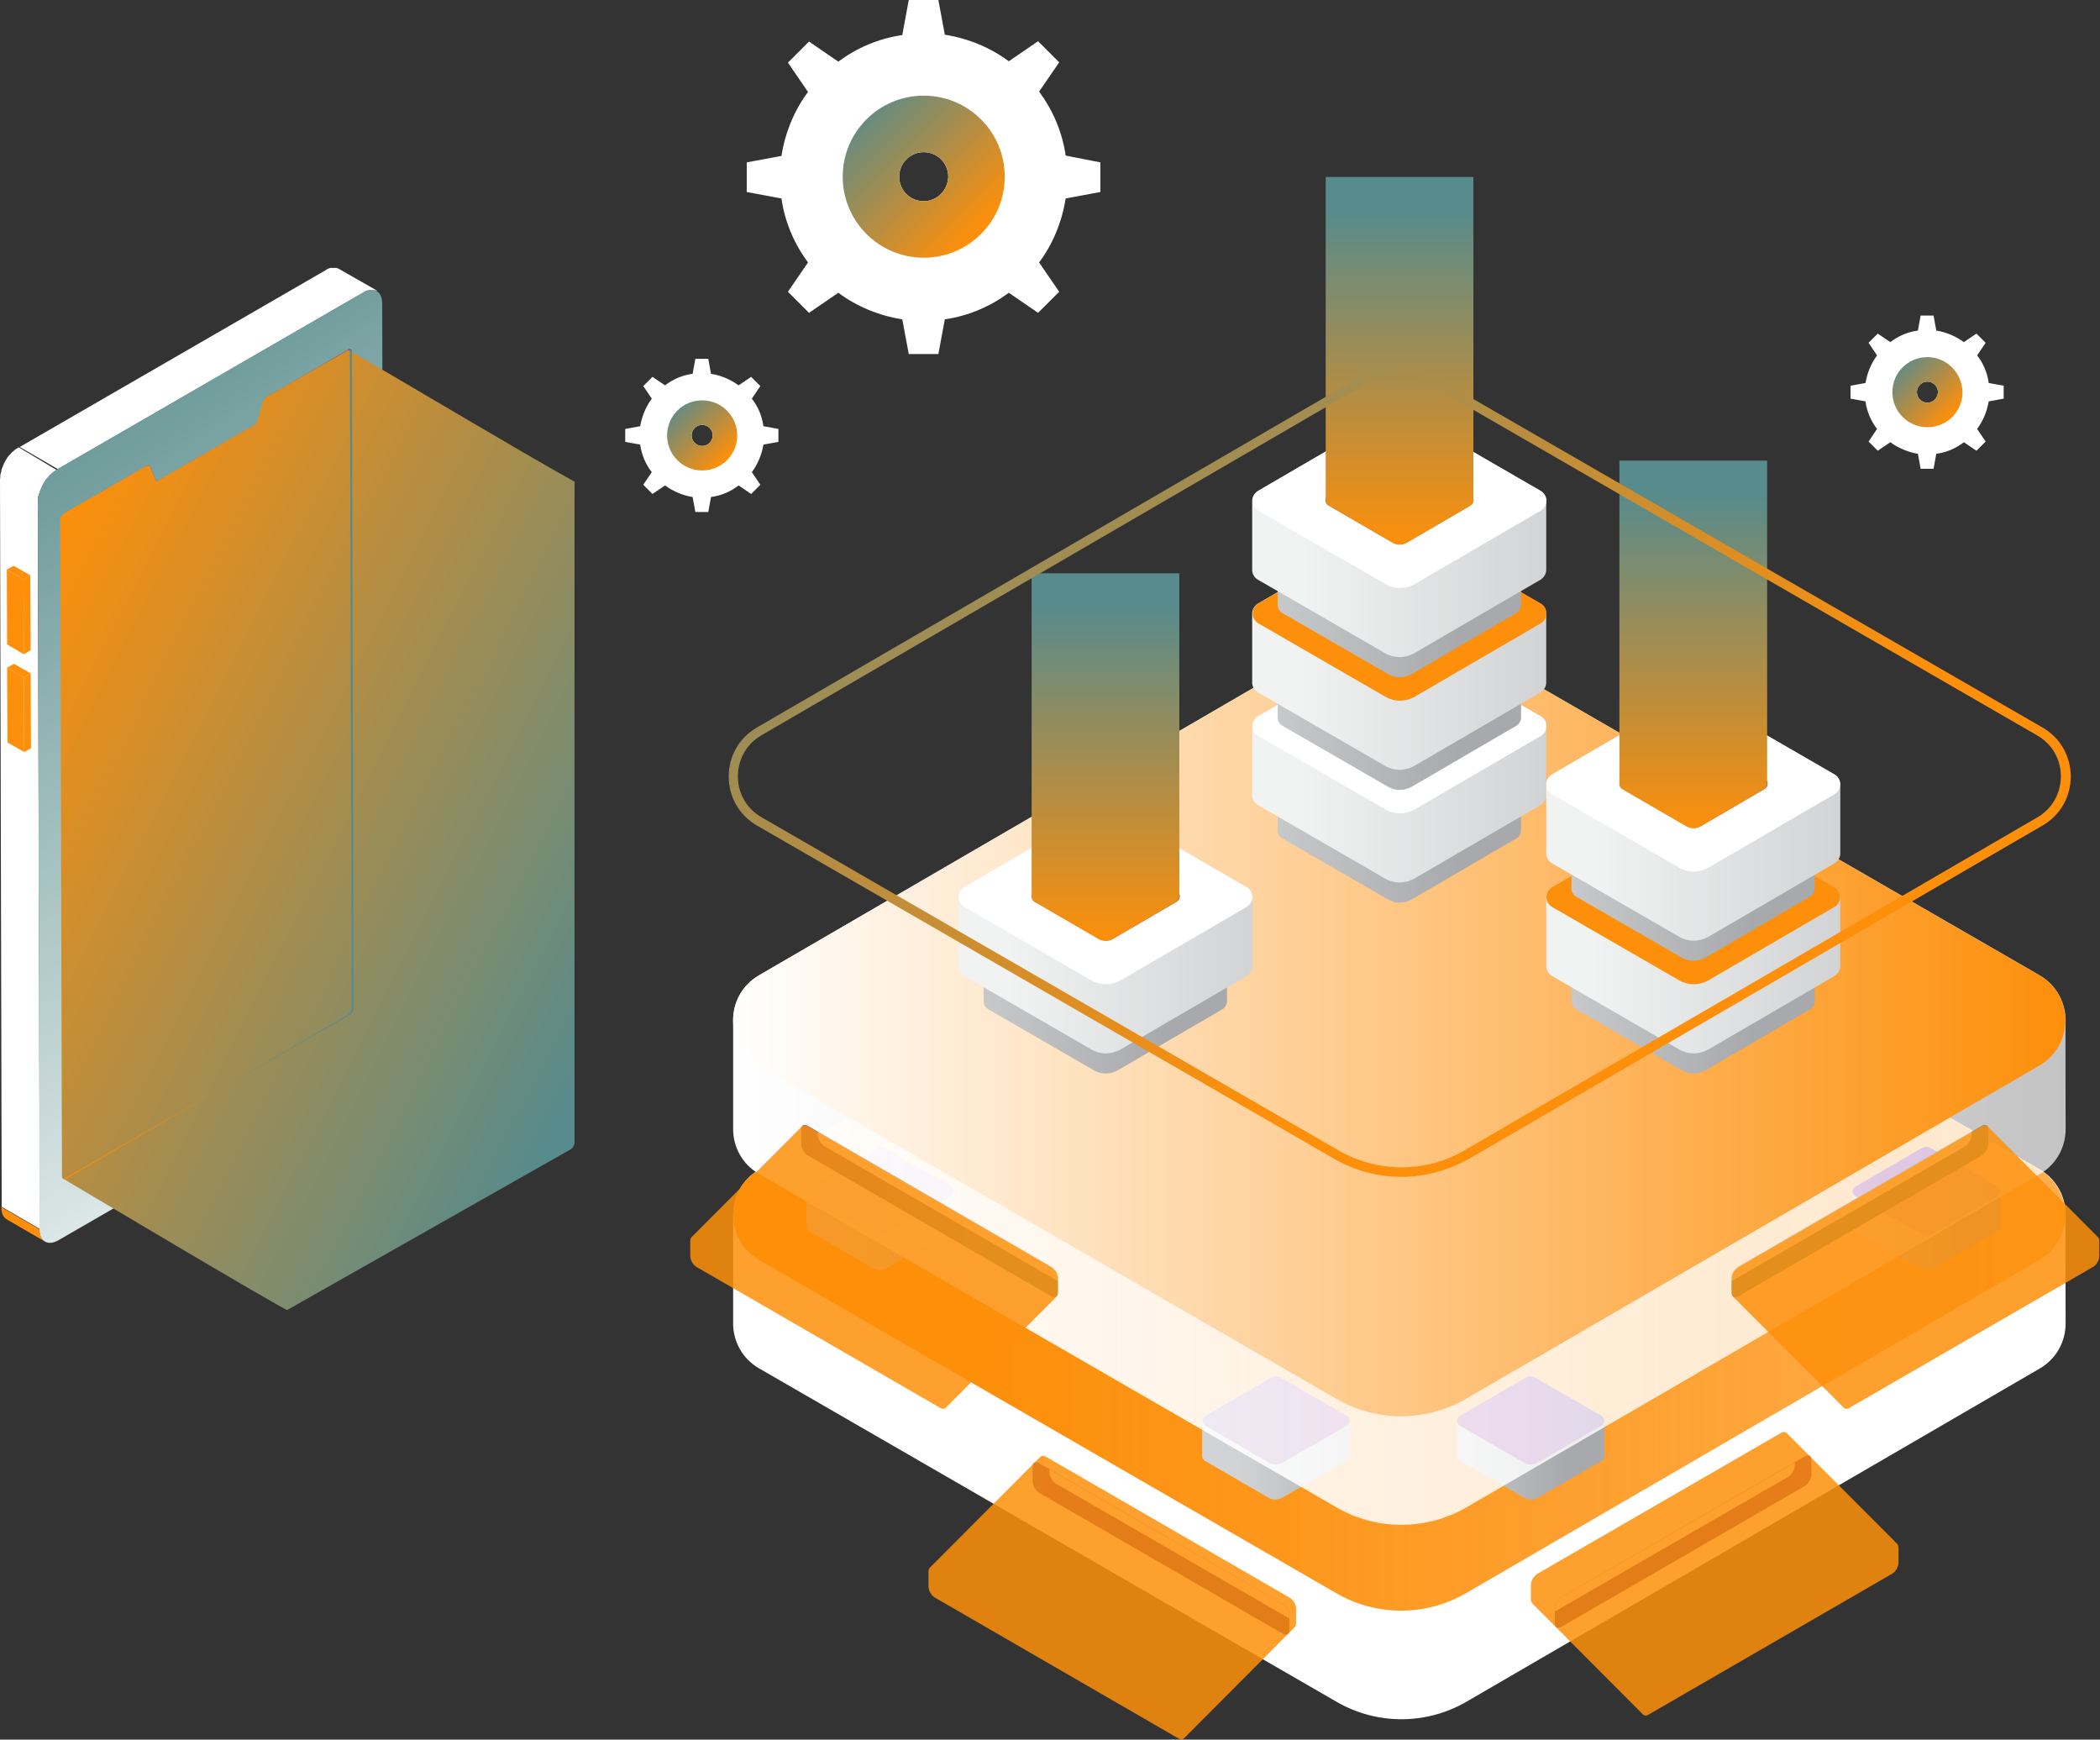 <svg width="617" height="511" viewBox="0 0 617 511" fill="none" xmlns="http://www.w3.org/2000/svg">
<rect x="0" y="0" width="617" height="511" fill="#333333" stroke="none"/>
<path d="M606.9 357C607 351.8 604.4 346.5 599.3 343.5L422 241.3C414.9 237.2 406.1 237.2 399 241.3L223 343.6C217.9 346.6 215.4 351.7 215.4 356.9C215.4 362.1 215.4 383.7 215.4 388.8C215.4 393.9 218 399.1 223.1 402L392.7 499.9C404.6 506.8 419.2 506.7 431 499.8L599.3 402C604.4 399 606.9 393.9 606.9 388.7C606.9 383.6 606.8 362.1 606.9 357Z" fill="url(#paint0_linear)"/>
<path d="M399 241.3L223 343.6C212.8 349.5 212.9 364.2 223 370.1L392.6 468C404.5 474.9 419.1 474.8 430.9 467.9L599.2 370.1C609.4 364.2 609.3 349.5 599.2 343.6L422 241.3C414.9 237.1 406.1 237.2 399 241.3Z" fill="url(#paint1_linear)"/>
<path d="M376.9 471.2L305.3 429.8C304.2 429.2 303.4 429.7 303.4 430.9V435.2C303.4 436.4 304.3 437.9 305.3 438.5L376.9 479.9C378 480.5 378.8 480 378.8 478.8V474.5C378.9 473.3 378 471.8 376.9 471.2Z" fill="url(#paint2_linear)"/>
<path d="M376.9 471.2L308.3 431.6V432.5C308.3 433.7 309.2 435.2 310.2 435.8L378.8 475.4V474.5C378.9 473.3 378 471.8 376.9 471.2Z" fill="white"/>
<path d="M458.7 469.2L530.3 427.8C531.4 427.2 532.2 427.7 532.2 428.9V433.2C532.2 434.4 531.3 435.9 530.3 436.5L458.7 477.9C457.6 478.5 456.8 478 456.8 476.8V472.5C456.7 471.3 457.6 469.8 458.7 469.2Z" fill="url(#paint3_linear)"/>
<path d="M458.7 469.2L527.3 429.6V430.5C527.3 431.7 526.4 433.2 525.4 433.8L456.8 473.4V472.5C456.7 471.3 457.6 469.8 458.7 469.2Z" fill="white"/>
<path opacity="0.85" d="M557.8 454.6C557.8 454.1 557.6 453.7 557.4 453.5L524.9 420.9C524.5 420.6 524 420.5 523.3 420.9L451.7 462.3C451.2 462.6 450.8 463.1 450.4 463.6C450 464.2 449.8 465 449.8 465.6V469.9C449.8 470.4 450 470.8 450.3 471.1L482.7 503.6C482.7 503.6 482.7 503.6 482.8 503.7L482.9 503.8C483.3 504 483.8 504 484.3 503.7L555.9 462.3C557 461.7 557.8 460.2 557.8 459V454.6Z" fill="url(#paint4_linear)"/>
<path opacity="0.85" d="M272.8 461.6C272.8 461.1 273 460.7 273.2 460.5L305.7 427.9C306.1 427.6 306.6 427.5 307.3 427.9L378.9 469.3C379.4 469.6 379.8 470.1 380.2 470.6C380.6 471.2 380.8 472 380.8 472.6V476.9C380.8 477.4 380.6 477.8 380.3 478.1L347.9 510.6C347.9 510.6 347.9 510.6 347.8 510.7L347.7 510.8C347.3 511 346.8 511 346.3 510.7L274.7 469.3C273.6 468.7 272.8 467.2 272.8 466V461.6Z" fill="url(#paint5_linear)"/>
<path d="M587.699 350C587.699 349.4 587.399 348.9 586.899 348.5L567.299 337.2C566.499 336.7 565.499 336.7 564.799 337.2L545.199 348.5C544.599 348.8 544.399 349.4 544.399 350V360.2C544.399 360.8 544.699 361.3 545.199 361.7L563.999 372.5C565.299 373.3 566.899 373.3 568.199 372.5L586.799 361.7C587.399 361.4 587.599 360.8 587.599 360.2L587.699 350Z" fill="url(#paint6_linear)"/>
<path d="M564.7 337.2L545.2 348.5C544.1 349.2 544.1 350.8 545.2 351.4L564 362.2C565.3 363 566.9 363 568.2 362.2L586.8 351.4C587.9 350.7 587.9 349.1 586.8 348.5L567.2 337.2C566.4 336.8 565.5 336.8 564.7 337.2Z" fill="url(#paint7_linear)"/>
<path d="M471.4 417.4C471.4 416.8 471.1 416.3 470.6 415.9L451 404.6C450.2 404.1 449.2 404.1 448.5 404.6L429 415.9C428.4 416.2 428.2 416.8 428.2 417.4V427.6C428.2 428.2 428.5 428.7 429 429.1L447.8 439.9C449.1 440.7 450.7 440.7 452 439.9L470.6 429.1C471.2 428.8 471.4 428.2 471.4 427.6V417.4Z" fill="url(#paint8_linear)"/>
<path d="M448.4 404.6L428.9 415.9C427.8 416.6 427.8 418.2 428.9 418.8L447.7 429.6C449 430.4 450.6 430.4 451.9 429.6L470.5 418.8C471.6 418.1 471.6 416.5 470.5 415.9L450.9 404.6C450.2 404.2 449.2 404.2 448.4 404.6Z" fill="url(#paint9_linear)"/>
<path d="M236.9 350C236.9 349.4 237.2 348.9 237.7 348.5L257.3 337.2C258.1 336.7 259.1 336.7 259.8 337.2L279.3 348.5C279.9 348.8 280.1 349.4 280.1 350V360.2C280.1 360.8 279.8 361.3 279.3 361.7L260.6 372.5C259.3 373.3 257.7 373.3 256.4 372.5L237.8 361.7C237.2 361.4 237 360.8 237 360.2L236.9 350Z" fill="url(#paint10_linear)"/>
<path d="M259.9 337.2L279.4 348.5C280.5 349.2 280.5 350.8 279.4 351.4L260.6 362.2C259.3 363 257.7 363 256.4 362.2L237.8 351.5C236.7 350.8 236.7 349.2 237.8 348.6L257.4 337.3C258.2 336.8 259.1 336.8 259.9 337.2Z" fill="url(#paint11_linear)"/>
<path d="M353.2 417.4C353.2 416.8 353.5 416.3 354 415.9L373.6 404.6C374.4 404.1 375.4 404.1 376.1 404.6L395.6 415.9C396.2 416.2 396.4 416.8 396.4 417.4V427.6C396.4 428.2 396.1 428.7 395.6 429.1L376.8 439.9C375.5 440.7 373.9 440.7 372.6 439.9L354 429.1C353.4 428.8 353.2 428.2 353.2 427.6V417.4Z" fill="url(#paint12_linear)"/>
<path d="M376.2 404.6L395.7 415.9C396.8 416.6 396.8 418.2 395.7 418.8L376.9 429.6C375.6 430.4 374 430.4 372.7 429.6L354.1 418.8C353 418.1 353 416.5 354.1 415.9L373.7 404.6C374.4 404.2 375.4 404.2 376.2 404.6Z" fill="url(#paint13_linear)"/>
<path d="M606.9 300C607 294.8 604.4 289.5 599.3 286.5L422 184.2C414.9 180.1 406.1 180.1 399 184.2L223 286.5C217.9 289.5 215.4 294.6 215.4 299.8C215.4 305 215.4 326.6 215.4 331.7C215.4 336.8 218 342 223.1 344.9L392.7 442.8C404.6 449.7 419.2 449.6 431 442.7L599.3 344.9C604.4 341.9 606.9 336.8 606.9 331.6C606.9 326.5 606.8 305 606.9 300Z" fill="url(#paint14_linear)"/>
<path d="M399 184.2L223 286.5C212.8 292.4 212.9 307.1 223 313L392.6 410.9C404.5 417.8 419.1 417.7 430.9 410.8L599.2 313C609.4 307.1 609.3 292.4 599.2 286.5L422 184.2C414.9 180.1 406.1 180.1 399 184.2Z" fill="url(#paint15_linear)"/>
<path d="M510.7 372.1L582.3 330.7C583.4 330.1 584.2 330.6 584.2 331.8V336.1C584.2 337.3 583.3 338.8 582.3 339.4L510.7 380.8C509.6 381.4 508.8 380.9 508.8 379.7V375.4C508.7 374.2 509.6 372.7 510.7 372.1Z" fill="url(#paint16_linear)"/>
<path d="M510.7 372.1L579.3 332.5V333.4C579.3 334.6 578.4 336.1 577.4 336.7L508.8 376.3V375.4C508.7 374.2 509.6 372.7 510.7 372.1Z" fill="white"/>
<path opacity="0.85" d="M616.8 364.5C616.8 364 616.6 363.6 616.4 363.4L583.9 330.8C583.5 330.5 583 330.4 582.3 330.8L510.7 372.2C510.2 372.5 509.8 373 509.4 373.5C509 374.1 508.8 374.9 508.8 375.5V379.8C508.8 380.3 509 380.7 509.3 381L541.7 413.5C541.7 413.5 541.7 413.5 541.8 413.6L541.9 413.7C542.3 413.9 542.8 413.9 543.3 413.6L614.9 372.2C616 371.6 616.8 370.1 616.8 368.9V364.5Z" fill="url(#paint17_linear)"/>
<path d="M308.9 372.1L237.3 330.7C236.2 330.1 235.4 330.6 235.4 331.8V336.1C235.4 337.3 236.3 338.8 237.3 339.4L308.9 380.8C310 381.4 310.8 380.9 310.8 379.7V375.4C310.9 374.2 310 372.7 308.9 372.1Z" fill="url(#paint18_linear)"/>
<path d="M308.9 372.1L240.3 332.5V333.4C240.3 334.6 241.2 336.1 242.2 336.7L310.8 376.3V375.4C310.9 374.2 310 372.7 308.9 372.1Z" fill="white"/>
<path opacity="0.85" d="M202.8 364.5C202.8 364 203 363.6 203.2 363.4L235.7 330.8C236.1 330.5 236.6 330.4 237.3 330.8L308.9 372.2C309.4 372.5 309.8 373 310.2 373.5C310.6 374.1 310.8 374.9 310.8 375.5V379.8C310.8 380.3 310.6 380.7 310.3 381L277.9 413.5C277.9 413.5 277.9 413.5 277.8 413.6L277.7 413.7C277.3 413.9 276.8 413.9 276.3 413.6L204.7 372.2C203.6 371.6 202.8 370.1 202.8 368.9V364.5Z" fill="url(#paint19_linear)"/>
<path d="M446.899 227.1C446.899 226.2 446.399 225.2 445.499 224.7L413.099 206C411.799 205.2 410.199 205.3 408.899 206L376.799 224.7C375.899 225.2 375.399 226.2 375.399 227.1V243.9C375.399 244.8 375.899 245.8 376.799 246.3L407.799 264.2C409.999 265.5 412.599 265.4 414.799 264.2L445.499 246.3C446.399 245.8 446.899 244.8 446.899 243.9V227.1Z" fill="url(#paint20_linear)"/>
<path d="M408.899 206L376.8 224.7C374.9 225.8 374.9 228.5 376.8 229.5L407.8 247.4C410 248.7 412.6 248.6 414.8 247.4L445.5 229.5C447.4 228.4 447.4 225.7 445.5 224.7L413.099 206C411.799 205.3 410.199 205.3 408.899 206Z" fill="url(#paint21_linear)"/>
<path d="M454.299 213.3C454.299 212.2 453.699 211 452.599 210.4L413.499 187.8C411.899 186.9 409.999 186.9 408.399 187.8L369.599 210.4C368.499 211.1 367.899 212.2 367.899 213.3V233.6C367.899 234.7 368.499 235.9 369.599 236.5L406.999 258.1C409.599 259.6 412.799 259.6 415.499 258.1L452.599 236.5C453.699 235.8 454.299 234.7 454.299 233.6V213.3Z" fill="url(#paint22_linear)"/>
<path d="M408.499 187.8L369.699 210.4C367.499 211.7 367.499 214.9 369.699 216.2L407.099 237.8C409.699 239.3 412.899 239.3 415.599 237.8L452.699 216.2C454.899 214.9 454.899 211.7 452.699 210.4L413.599 187.8C411.999 186.9 409.999 186.9 408.499 187.8Z" fill="url(#paint23_linear)"/>
<path d="M446.899 194C446.899 193.1 446.399 192.1 445.499 191.6L413.099 172.9C411.799 172.1 410.199 172.2 408.899 172.9L376.799 191.6C375.899 192.1 375.399 193.1 375.399 194V210.8C375.399 211.7 375.899 212.7 376.799 213.2L407.799 231.1C409.999 232.4 412.599 232.3 414.799 231.1L445.499 213.2C446.399 212.7 446.899 211.7 446.899 210.8V194Z" fill="url(#paint24_linear)"/>
<path d="M408.899 172.9L376.8 191.6C374.9 192.7 374.9 195.4 376.8 196.4L407.8 214.3C410 215.6 412.6 215.5 414.8 214.3L445.5 196.4C447.4 195.3 447.4 192.6 445.5 191.6L413.099 172.9C411.799 172.2 410.199 172.2 408.899 172.9Z" fill="url(#paint25_linear)"/>
<path d="M454.299 180.2C454.299 179.1 453.699 177.9 452.599 177.3L413.499 154.7C411.899 153.8 409.999 153.8 408.399 154.7L369.599 177.3C368.499 178 367.899 179.1 367.899 180.2V200.5C367.899 201.6 368.499 202.8 369.599 203.4L406.999 225C409.599 226.5 412.799 226.5 415.499 225L452.599 203.4C453.699 202.7 454.299 201.6 454.299 200.5V180.2Z" fill="url(#paint26_linear)"/>
<path d="M408.499 154.7L369.699 177.3C367.499 178.6 367.499 181.8 369.699 183.1L407.099 204.7C409.699 206.2 412.899 206.2 415.599 204.7L452.699 183.1C454.899 181.8 454.899 178.6 452.699 177.3L413.599 154.7C411.999 153.8 409.999 153.8 408.499 154.7Z" fill="url(#paint27_linear)"/>
<path d="M446.899 160.9C446.899 160 446.399 159 445.499 158.5L413.099 139.8C411.799 139 410.199 139.1 408.899 139.8L376.799 158.5C375.899 159 375.399 160 375.399 160.9V177.7C375.399 178.6 375.899 179.6 376.799 180.1L407.799 198C409.999 199.3 412.599 199.2 414.799 198L445.499 180.1C446.399 179.6 446.899 178.6 446.899 177.7V160.9Z" fill="url(#paint28_linear)"/>
<path d="M408.899 139.8L376.8 158.5C374.9 159.6 374.9 162.3 376.8 163.3L407.8 181.2C410 182.5 412.6 182.4 414.8 181.2L445.5 163.3C447.4 162.2 447.4 159.5 445.5 158.5L413.099 139.8C411.799 139.1 410.199 139.1 408.899 139.8Z" fill="url(#paint29_linear)"/>
<path d="M454.299 147.1C454.299 146 453.699 144.8 452.599 144.2L413.499 121.6C411.899 120.7 409.999 120.7 408.399 121.6L369.599 144.2C368.499 144.9 367.899 146 367.899 147.1V167.4C367.899 168.5 368.499 169.7 369.599 170.3L406.999 191.9C409.599 193.4 412.799 193.4 415.499 191.9L452.599 170.3C453.699 169.6 454.299 168.5 454.299 167.4V147.1Z" fill="url(#paint30_linear)"/>
<path d="M408.499 121.6L369.699 144.2C367.499 145.5 367.499 148.7 369.699 150L407.099 171.6C409.699 173.1 412.899 173.1 415.599 171.6L452.699 150C454.899 148.7 454.899 145.5 452.699 144.2L413.599 121.6C411.999 120.7 409.999 120.7 408.499 121.6Z" fill="url(#paint31_linear)"/>
<path d="M409.8 134.2L390.3 145.5C389.2 146.2 389.2 147.8 390.3 148.4L409.1 159.3C410.4 160.1 412 160.1 413.4 159.3L432.1 148.4C433.2 147.7 433.2 146.1 432.1 145.5L412.4 134.1C411.6 133.7 410.6 133.7 409.8 134.2Z" fill="url(#paint32_linear)"/>
<path d="M432.9 52H389.5V146.9C389.5 147.5 389.7 148.1 390.3 148.5L409.1 159.4C410.4 160.2 412 160.2 413.4 159.4L432.1 148.5C432.7 148.1 433 147.5 432.9 146.9V52Z" fill="url(#paint33_linear)"/>
<path d="M533.2 277.3C533.2 276.4 532.7 275.4 531.8 274.9L499.4 256.2C498.1 255.4 496.5 255.5 495.2 256.2L463.1 274.9C462.2 275.4 461.7 276.4 461.7 277.3V294.1C461.7 295 462.2 296 463.1 296.5L494.1 314.4C496.3 315.7 498.9 315.6 501.1 314.4L531.8 296.5C532.7 296 533.2 295 533.2 294.1V277.3Z" fill="url(#paint34_linear)"/>
<path d="M495.3 256.2L463.2 274.9C461.3 276 461.3 278.7 463.2 279.7L494.2 297.6C496.4 298.9 499 298.8 501.2 297.6L531.9 279.7C533.8 278.6 533.8 275.9 531.9 274.9L499.5 256.2C498.2 255.5 496.6 255.5 495.3 256.2Z" fill="url(#paint35_linear)"/>
<path d="M540.7 263.5C540.7 262.4 540.1 261.2 539 260.6L499.9 238C498.3 237.1 496.4 237.1 494.8 238L456 260.6C454.9 261.3 454.3 262.4 454.3 263.5V283.8C454.3 284.9 454.9 286.1 456 286.7L493.4 308.3C496 309.8 499.2 309.8 501.9 308.3L539 286.7C540.1 286 540.7 284.9 540.7 283.8V263.5Z" fill="url(#paint36_linear)"/>
<path d="M494.8 238L456 260.6C453.8 261.9 453.8 265.1 456 266.4L493.4 288C496 289.5 499.2 289.5 501.9 288L539 266.4C541.2 265.1 541.2 261.9 539 260.6L499.9 238C498.3 237.1 496.4 237.1 494.8 238Z" fill="url(#paint37_linear)"/>
<path d="M533.2 244.2C533.2 243.3 532.7 242.3 531.8 241.8L499.4 223.1C498.1 222.3 496.5 222.4 495.2 223.1L463.1 241.8C462.2 242.3 461.7 243.3 461.7 244.2V261C461.7 261.9 462.2 262.9 463.1 263.4L494.1 281.3C496.3 282.6 498.9 282.5 501.1 281.3L531.8 263.4C532.7 262.9 533.2 261.9 533.2 261V244.2Z" fill="url(#paint38_linear)"/>
<path d="M495.3 223.1L463.2 241.8C461.3 242.9 461.3 245.6 463.2 246.6L494.2 264.5C496.4 265.8 499 265.7 501.2 264.5L531.9 246.6C533.8 245.5 533.8 242.8 531.9 241.8L499.5 223.1C498.2 222.4 496.6 222.4 495.3 223.1Z" fill="url(#paint39_linear)"/>
<path d="M540.7 230.4C540.7 229.3 540.1 228.1 539 227.5L499.9 204.9C498.3 204 496.4 204 494.8 204.9L456 227.5C454.9 228.2 454.3 229.3 454.3 230.4V250.7C454.3 251.8 454.9 253 456 253.6L493.4 275.2C496 276.7 499.2 276.7 501.9 275.2L539 253.6C540.1 252.9 540.7 251.8 540.7 250.7V230.4Z" fill="url(#paint40_linear)"/>
<path d="M494.8 204.9L456 227.5C453.8 228.8 453.8 232 456 233.3L493.4 254.9C496 256.4 499.2 256.4 501.9 254.9L539 233.3C541.2 232 541.2 228.8 539 227.5L499.9 204.9C498.3 204 496.4 204 494.8 204.9Z" fill="url(#paint41_linear)"/>
<path d="M496.2 217.5L476.7 228.8C475.6 229.5 475.6 231.1 476.7 231.7L495.5 242.6C496.8 243.4 498.4 243.4 499.8 242.6L518.5 231.7C519.6 231 519.6 229.4 518.5 228.8L498.7 217.5C497.9 217 496.9 217 496.2 217.5Z" fill="url(#paint42_linear)"/>
<path d="M519.2 135.3H475.8V230.2C475.8 230.8 476 231.4 476.6 231.8L495.4 242.7C496.7 243.5 498.3 243.5 499.7 242.7L518.4 231.8C519 231.4 519.3 230.8 519.2 230.2V135.3Z" fill="url(#paint43_linear)"/>
<path d="M360.5 277.3C360.5 276.4 360 275.4 359.1 274.9L326.7 256.2C325.4 255.4 323.8 255.5 322.5 256.2L290.4 274.9C289.5 275.4 289 276.4 289 277.3V294.1C289 295 289.5 296 290.4 296.5L321.4 314.4C323.6 315.7 326.2 315.6 328.4 314.4L359.1 296.5C360 296 360.5 295 360.5 294.1V277.3Z" fill="url(#paint44_linear)"/>
<path d="M322.6 256.2L290.5 274.9C288.6 276 288.6 278.7 290.5 279.7L321.5 297.6C323.7 298.9 326.3 298.8 328.5 297.6L359.2 279.7C361.1 278.6 361.1 275.9 359.2 274.9L326.8 256.2C325.5 255.5 323.9 255.5 322.6 256.2Z" fill="url(#paint45_linear)"/>
<path d="M368 263.5C368 262.4 367.4 261.2 366.3 260.6L327.2 238C325.6 237.1 323.7 237.1 322.1 238L283.3 260.6C282.2 261.3 281.6 262.4 281.6 263.5V283.8C281.6 284.9 282.2 286.1 283.3 286.7L320.7 308.3C323.3 309.8 326.5 309.8 329.2 308.3L366.3 286.7C367.4 286 368 284.9 368 283.8V263.5Z" fill="url(#paint46_linear)"/>
<path d="M322.099 238L283.299 260.6C281.099 261.9 281.099 265.1 283.299 266.4L320.699 288C323.299 289.5 326.499 289.5 329.199 288L366.299 266.4C368.499 265.1 368.499 261.9 366.299 260.6L327.199 238C325.599 237.1 323.699 237.1 322.099 238Z" fill="url(#paint47_linear)"/>
<path d="M323.5 250.6L304 261.9C302.9 262.6 302.9 264.2 304 264.8L322.8 275.7C324.1 276.5 325.7 276.5 327.1 275.7L345.8 264.8C346.9 264.1 346.9 262.5 345.8 261.9L326.1 250.5C325.2 250.1 324.2 250.1 323.5 250.6Z" fill="url(#paint48_linear)"/>
<path d="M346.5 168.4H303.1V263.3C303.1 263.9 303.3 264.5 303.9 264.9L322.7 275.8C324 276.6 325.6 276.6 327 275.8L345.7 264.9C346.3 264.5 346.6 263.9 346.5 263.3V168.4Z" fill="url(#paint49_linear)"/>
<path d="M411.8 345.7C404.9 345.7 398 343.9 392 340.4L222.4 242.5C217.2 239.5 214.1 234.1 214.1 228.1C214.1 222.1 217.2 216.7 222.4 213.7L398.4 111.4C402.1 109.2 406.3 108.1 410.6 108.1C414.9 108.1 419.1 109.2 422.8 111.4L600.1 213.7C605.3 216.7 608.4 222.1 608.4 228.1C608.4 234.1 605.3 239.5 600.1 242.5L431.8 340.3C425.6 343.8 418.7 345.7 411.8 345.7ZM410.5 110.8C406.7 110.8 402.9 111.8 399.7 113.7L223.7 216C219.4 218.5 216.8 223 216.8 228.1C216.8 233.1 219.4 237.6 223.8 240.1L393.4 338C399 341.2 405.4 342.9 411.8 342.9C418.3 342.9 424.7 341.2 430.3 337.9L598.6 240.1C602.9 237.6 605.5 233.1 605.5 228C605.5 223 602.9 218.5 598.5 216L421.3 113.7C418 111.8 414.3 110.8 410.5 110.8Z" fill="url(#paint50_linear)"/>
<path d="M99.6 79C99.5 79 99.4 78.9 99.4 78.9C99.4 78.9 99.3 78.9 99.3 78.8H99.2H99.1C99 78.8 99 78.8 98.9 78.7H98.8C98.7 78.7 98.6 78.7 98.5 78.7H98.4C98.3 78.7 98.2 78.7 98.1 78.7H98C97.9 78.7 97.9 78.7 97.8 78.7H97.7C97.6 78.7 97.6 78.7 97.5 78.7C97.4 78.7 97.3 78.7 97.3 78.7H97.2H97.1C97 78.7 96.8 78.8 96.7 78.8C96.7 78.8 96.6 78.8 96.6 78.9H96.5C96.3 79 96 79.1 95.8 79.3L5.8 131.3L17 137.8L107 85.8C107.2 85.7 107.5 85.5 107.7 85.4H107.8H107.9C108 85.3 108.2 85.3 108.3 85.3H108.4H108.5C108.6 85.3 108.7 85.3 108.7 85.3H108.8C108.9 85.3 108.9 85.3 109 85.3C109.1 85.3 109.1 85.3 109.2 85.3H109.3C109.4 85.3 109.5 85.3 109.6 85.3H109.7C109.8 85.3 109.9 85.3 110 85.3C110 85.3 110 85.3 110.1 85.3H110.2C110.3 85.3 110.3 85.3 110.4 85.3C110.5 85.3 110.5 85.3 110.5 85.4H110.6C110.6 85.4 110.6 85.4 110.7 85.4C110.8 85.4 110.9 85.5 111 85.5L99.6 79Z" fill="url(#paint51_linear)"/>
<path d="M11.6 361.1L0.4 354.6C0.4 356.4 1 357.6 2 358.2L13.2 364.7C12.3 364.2 11.6 362.9 11.6 361.1Z" fill="url(#paint52_linear)"/>
<path d="M5.5 131.4C5.1 131.6 4.8 131.9 4.4 132.1C4.3 132.2 4.2 132.3 4.1 132.4C3.9 132.5 3.8 132.7 3.6 132.8C3.5 132.9 3.4 132.9 3.4 133C3.3 133.1 3.3 133.1 3.2 133.2C3.1 133.3 3.1 133.4 3 133.4C2.8 133.6 2.7 133.8 2.5 134C2.4 134.1 2.4 134.1 2.3 134.2L2.2 134.3C2.2 134.4 2.1 134.4 2.1 134.5C2 134.7 1.9 134.8 1.8 135C1.7 135.2 1.6 135.3 1.5 135.5C1.4 135.6 1.4 135.8 1.3 135.9C1.2 136.1 1.1 136.2 1.1 136.4C1 136.5 0.9 136.7 0.9 136.8C0.8 137 0.8 137.1 0.7 137.3C0.6 137.5 0.6 137.7 0.5 137.8C0.5 137.9 0.4 138 0.4 138.1V138.2C0.4 138.3 0.4 138.3 0.4 138.4C0.3 138.6 0.3 138.8 0.2 139.1C0.2 139.2 0.1 139.4 0.1 139.5C0.1 139.6 0.1 139.6 0.1 139.7C0.1 139.8 0.1 139.8 0.1 139.9C0.1 140.3 0 140.6 0 141L0.5 354.5L11.7 361L11.1 147.6C11.1 147.2 11.1 146.9 11.2 146.5C11.2 146.4 11.2 146.4 11.2 146.3C11.2 146.2 11.2 146.2 11.2 146.1C11.2 146 11.2 145.8 11.3 145.7C11.3 145.5 11.4 145.3 11.5 145.1C11.5 145 11.5 145 11.6 144.9V144.8C11.6 144.7 11.7 144.6 11.7 144.5C11.8 144.3 11.8 144.1 11.9 144C12 143.8 12 143.7 12.1 143.5C12.2 143.4 12.2 143.2 12.3 143.1C12.4 142.9 12.5 142.8 12.5 142.6C12.6 142.5 12.6 142.3 12.7 142.2C12.8 142 12.9 141.9 13 141.7C13.1 141.5 13.2 141.4 13.3 141.2C13.3 141.1 13.4 141.1 13.4 141L13.5 140.9C13.6 140.8 13.6 140.8 13.7 140.7C13.8 140.5 14 140.3 14.2 140.1C14.3 140 14.3 140 14.4 139.9C14.5 139.8 14.5 139.8 14.6 139.7C14.7 139.6 14.7 139.5 14.8 139.5C15 139.3 15.1 139.2 15.3 139.1C15.4 139 15.5 138.9 15.6 138.8C15.9 138.5 16.3 138.3 16.7 138.1L5.5 131.4Z" fill="url(#paint53_linear)"/>
<path d="M106.7 85.9C109.8 84.1 112.3 85.6 112.3 89.1L112.8 302.6C112.8 306.2 110.3 310.5 107.2 312.3L17.2 364.3C14.1 366.1 11.6 364.7 11.6 361.1L11.1 147.6C11.1 144 13.6 139.7 16.7 137.9L106.7 85.9Z" fill="url(#paint54_linear)"/>
<path d="M7 192.2L2.1 189.3L2 167.3L6.9 170.2L7 192.2Z" fill="#FD8F0A"/>
<path d="M6.9 170.2L2 167.3L4 166.2L8.9 169L6.9 170.2Z" fill="#FD8F0A"/>
<path d="M8.9 169L9 191L7 192.2L6.9 170.2L8.9 169Z" fill="#FD8F0A"/>
<path d="M7.1 220.9L2.2 218.1L2.1 196.1L7 199L7.1 220.9Z" fill="#FD8F0A"/>
<path d="M7 199L2.1 196.1L4.1 195L9 197.8L7 199Z" fill="#FD8F0A"/>
<path d="M9 197.8L9.1 219.8L7.1 220.9L7 199L9 197.8Z" fill="#FD8F0A"/>
<path d="M102.3 102.7C102.9 102.3 103.4 102.6 103.4 103.3L103.9 296.1C103.9 296.8 103.4 297.7 102.8 298L19.5 346.1C18.9 346.5 18.4 346.2 18.4 345.5L17.9 152.7C17.9 152 18.4 151.1 19 150.8L43 137C43.5 136.7 43.9 136.8 44.1 137.2L45.6 140.9C45.8 141.3 46.2 141.4 46.7 141.1L74.8 124.9C75.3 124.6 75.7 124.1 75.9 123.5L77.4 118C77.6 117.4 78 116.8 78.5 116.6L102.3 102.7Z" fill="url(#paint55_linear)"/>
<path d="M169 141.6C151 131.6 121.5 113.8 102.3 102.8L78.3 116.6C77.8 116.9 77.4 117.4 77.2 118L75.7 123.5C75.5 124.1 75.1 124.7 74.6 124.9L46.5 141.1C46 141.4 45.6 141.3 45.4 140.9L43.9 137.2C43.7 136.8 43.3 136.7 42.8 137L18.8 150.8C18.2 151.2 17.7 152 17.7 152.7L18.2 345.5C18.2 345.9 18.3 346.1 18.5 346.2C18.7 346.3 83.8 385.1 84.4 384.8L167.7 337.6C168.3 337.2 168.8 336.4 168.8 335.7V141.6H169Z" fill="url(#paint56_linear)"/>
<path d="M43.5 137.2L45 140.9C45.2 141.2 45.5 141.4 45.9 141.2C45.8 141.1 45.7 141 45.6 140.9L44.1 137.2C44 136.8 43.6 136.8 43.2 136.9C43.3 137 43.4 137 43.5 137.2Z" fill="url(#paint57_linear)"/>
<path d="M103.4 103.4C103.4 102.8 103 102.5 102.5 102.7C102.7 102.8 102.8 103.1 102.8 103.4L103.3 296.2C103.3 296.9 102.8 297.8 102.2 298.1L18.9 346.2C18.8 346.2 18.8 346.2 18.7 346.3C18.9 346.4 19.2 346.4 19.5 346.2L102.8 298.1C103.4 297.7 103.9 296.9 103.9 296.2L103.4 103.4Z" fill="url(#paint58_linear)"/>
<path d="M313.1 45.7C312.1 38.7 309.3 32.3 305.3 26.9L311.2 18.3L305 12.1L296.4 18C291 14 284.6 11.3 277.6 10.2L275.7 0H267L265.1 10.3C258.1 11.3 251.7 14.1 246.3 18.1L237.7 12.2L231.5 18.4L237.4 27C233.4 32.4 230.7 38.8 229.6 45.8L219.4 47.7V56.4L229.6 58.3C230.6 65.3 233.4 71.7 237.4 77.1L231.5 85.7L237.7 91.9L246.3 86C251.7 90 258.1 92.7 265.1 93.8L267 104H275.7L277.6 93.8C284.6 92.8 291 90 296.4 86L305 91.9L311.2 85.7L305.3 77.1C309.3 71.7 312 65.3 313.1 58.3L323.3 56.4V47.7L313.1 45.7ZM271.4 59.1C267.4 59.1 264.2 55.9 264.2 51.9C264.2 47.9 267.4 44.7 271.4 44.7C275.4 44.7 278.6 47.9 278.6 51.9C278.5 55.9 275.3 59.1 271.4 59.1Z" fill="url(#paint59_linear)"/>
<path d="M271.4 28.1C258.2 28.1 247.6 38.8 247.6 51.9C247.6 65.1 258.3 75.7 271.4 75.7C284.6 75.7 295.2 65 295.2 51.9C295.2 38.8 284.6 28.1 271.4 28.1ZM271.4 59.1C267.4 59.1 264.2 55.9 264.2 51.9C264.2 47.9 267.4 44.7 271.4 44.7C275.4 44.7 278.6 47.9 278.6 51.9C278.5 55.9 275.3 59.1 271.4 59.1Z" fill="url(#paint60_linear)"/>
<path d="M584.3 112.5C583.9 109.5 582.7 106.7 580.9 104.4L583.4 100.7L580.7 98L577 100.5C574.7 98.8 571.9 97.6 568.9 97.1L568.1 92.7H564.3L563.5 97.1C560.5 97.5 557.7 98.7 555.4 100.5L551.7 98L549 100.7L551.5 104.4C549.8 106.7 548.6 109.5 548.1 112.5L543.7 113.3V117.1L548.1 117.9C548.5 120.9 549.7 123.7 551.5 126L549 129.7L551.7 132.4L555.4 129.9C557.7 131.6 560.5 132.8 563.5 133.3L564.3 137.7H568.1L568.9 133.3C571.9 132.9 574.7 131.7 577 129.9L580.7 132.4L583.4 129.7L580.9 126C582.6 123.7 583.8 120.9 584.3 117.9L588.7 117.1V113.3L584.3 112.5ZM566.3 118.3C564.6 118.3 563.2 116.9 563.2 115.2C563.2 113.5 564.6 112.1 566.3 112.1C568 112.1 569.4 113.5 569.4 115.2C569.3 116.9 568 118.3 566.3 118.3Z" fill="url(#paint61_linear)"/>
<path d="M566.3 104.9C560.6 104.9 556 109.5 556 115.2C556 120.9 560.6 125.5 566.3 125.5C572 125.5 576.6 120.9 576.6 115.2C576.5 109.5 571.9 104.9 566.3 104.9ZM566.3 118.3C564.6 118.3 563.2 116.9 563.2 115.2C563.2 113.5 564.6 112.1 566.3 112.1C568 112.1 569.4 113.5 569.4 115.2C569.3 116.9 568 118.3 566.3 118.3Z" fill="url(#paint62_linear)"/>
<path d="M224.3 125.2C223.9 122.2 222.7 119.4 220.9 117.1L223.4 113.4L220.7 110.7L217 113.2C214.7 111.5 211.9 110.3 208.9 109.8L208.1 105.4H204.3L203.5 109.8C200.5 110.2 197.7 111.4 195.4 113.2L191.7 110.7L189 113.4L191.5 117.1C189.8 119.4 188.6 122.2 188.1 125.2L183.7 126V129.8L188.1 130.6C188.5 133.6 189.7 136.4 191.5 138.7L189 142.4L191.7 145.1L195.4 142.6C197.7 144.3 200.5 145.5 203.5 146L204.3 150.4H208.1L208.9 146C211.9 145.6 214.7 144.4 217 142.6L220.7 145.1L223.4 142.4L220.9 138.7C222.6 136.4 223.8 133.6 224.3 130.6L228.7 129.8V126L224.3 125.2ZM206.3 131C204.6 131 203.2 129.6 203.2 127.9C203.2 126.2 204.6 124.8 206.3 124.8C208 124.8 209.4 126.2 209.4 127.9C209.4 129.6 208 131 206.3 131Z" fill="url(#paint63_linear)"/>
<path d="M206.3 117.6C200.6 117.6 196 122.2 196 127.9C196 133.6 200.6 138.2 206.3 138.2C212 138.2 216.6 133.6 216.6 127.9C216.6 122.2 212 117.6 206.3 117.6ZM206.3 131C204.6 131 203.2 129.6 203.2 127.9C203.2 126.2 204.6 124.8 206.3 124.8C208 124.8 209.4 126.2 209.4 127.9C209.4 129.6 208 131 206.3 131Z" fill="url(#paint64_linear)"/>
<defs>
<linearGradient id="paint0_linear" x1="215.401" y1="371.588" x2="606.913" y2="371.588" gradientUnits="userSpaceOnUse">
<stop stop-color="white"/>
<stop offset="1" stop-color="white"/>
</linearGradient>
<linearGradient id="paint1_linear" x1="290.065" y1="355.627" x2="681.575" y2="355.627" gradientUnits="userSpaceOnUse">
<stop stop-color="#FD8F0A"/>
<stop offset="1" stop-color="#FD8F0A" stop-opacity="0.66"/>
</linearGradient>
<linearGradient id="paint2_linear" x1="362.905" y1="454.844" x2="250.329" y2="454.844" gradientUnits="userSpaceOnUse">
<stop stop-color="#481368"/>
<stop offset="1" stop-color="#801C7D"/>
</linearGradient>
<linearGradient id="paint3_linear" x1="472.664" y1="452.844" x2="585.241" y2="452.844" gradientUnits="userSpaceOnUse">
<stop stop-color="#481368"/>
<stop offset="1" stop-color="#801C7D"/>
</linearGradient>
<linearGradient id="paint4_linear" x1="486.273" y1="431.865" x2="513.741" y2="479.416" gradientUnits="userSpaceOnUse">
<stop stop-color="#FD8F0A"/>
<stop offset="1" stop-color="#FD8F0A"/>
</linearGradient>
<linearGradient id="paint5_linear" x1="344.297" y1="438.865" x2="316.829" y2="486.416" gradientUnits="userSpaceOnUse">
<stop stop-color="#FD8F0A"/>
<stop offset="1" stop-color="#FD8F0A"/>
</linearGradient>
<linearGradient id="paint6_linear" x1="576.494" y1="354.965" x2="533.697" y2="354.965" gradientUnits="userSpaceOnUse">
<stop stop-color="#A7A9AC"/>
<stop offset="1" stop-color="#D1D3D4"/>
</linearGradient>
<linearGradient id="paint7_linear" x1="544.37" y1="349.878" x2="587.666" y2="349.878" gradientUnits="userSpaceOnUse">
<stop stop-color="#92278F"/>
<stop offset="1" stop-color="#662D91"/>
</linearGradient>
<linearGradient id="paint8_linear" x1="460.253" y1="422.341" x2="417.456" y2="422.341" gradientUnits="userSpaceOnUse">
<stop stop-color="#A7A9AC"/>
<stop offset="1" stop-color="#D1D3D4"/>
</linearGradient>
<linearGradient id="paint9_linear" x1="428.129" y1="417.254" x2="471.425" y2="417.254" gradientUnits="userSpaceOnUse">
<stop stop-color="#92278F"/>
<stop offset="1" stop-color="#662D91"/>
</linearGradient>
<linearGradient id="paint10_linear" x1="248.093" y1="354.965" x2="290.89" y2="354.965" gradientUnits="userSpaceOnUse">
<stop stop-color="#D1D3D4"/>
<stop offset="1" stop-color="#A7A9AC"/>
</linearGradient>
<linearGradient id="paint11_linear" x1="280.217" y1="349.878" x2="236.92" y2="349.878" gradientUnits="userSpaceOnUse">
<stop stop-color="#92278F"/>
<stop offset="1" stop-color="#662D91"/>
</linearGradient>
<linearGradient id="paint12_linear" x1="364.334" y1="422.341" x2="407.131" y2="422.341" gradientUnits="userSpaceOnUse">
<stop stop-color="#D1D3D4"/>
<stop offset="1" stop-color="#A7A9AC"/>
</linearGradient>
<linearGradient id="paint13_linear" x1="396.458" y1="417.254" x2="353.162" y2="417.254" gradientUnits="userSpaceOnUse">
<stop stop-color="#92278F"/>
<stop offset="1" stop-color="#662D91"/>
</linearGradient>
<linearGradient id="paint14_linear" x1="215.401" y1="314.518" x2="606.913" y2="314.518" gradientUnits="userSpaceOnUse">
<stop stop-color="white"/>
<stop offset="0.886" stop-color="white" stop-opacity="0.743"/>
<stop offset="1" stop-color="white" stop-opacity="0.71"/>
</linearGradient>
<linearGradient id="paint15_linear" x1="215.403" y1="298.557" x2="606.913" y2="298.557" gradientUnits="userSpaceOnUse">
<stop stop-color="white"/>
<stop offset="1" stop-color="#FD8F0A"/>
</linearGradient>
<linearGradient id="paint16_linear" x1="524.664" y1="355.774" x2="637.241" y2="355.774" gradientUnits="userSpaceOnUse">
<stop stop-color="#588B8B"/>
<stop offset="1" stop-color="#588B8B"/>
</linearGradient>
<linearGradient id="paint17_linear" x1="545.273" y1="341.799" x2="572.741" y2="389.349" gradientUnits="userSpaceOnUse">
<stop stop-color="#FD8F0A"/>
<stop offset="1" stop-color="#FD8F0A"/>
</linearGradient>
<linearGradient id="paint18_linear" x1="294.905" y1="355.774" x2="182.329" y2="355.774" gradientUnits="userSpaceOnUse">
<stop stop-color="#588B8B"/>
<stop offset="1" stop-color="#801C7D"/>
</linearGradient>
<linearGradient id="paint19_linear" x1="274.297" y1="341.799" x2="246.829" y2="389.349" gradientUnits="userSpaceOnUse">
<stop stop-color="#FD8F0A"/>
<stop offset="1" stop-color="#FD8F0A"/>
</linearGradient>
<linearGradient id="paint20_linear" x1="428.453" y1="235.291" x2="357.795" y2="235.291" gradientUnits="userSpaceOnUse">
<stop stop-color="#A7A9AC"/>
<stop offset="1" stop-color="#D1D3D4"/>
</linearGradient>
<linearGradient id="paint21_linear" x1="375.416" y1="226.892" x2="446.899" y2="226.892" gradientUnits="userSpaceOnUse">
<stop stop-color="#92278F"/>
<stop offset="1" stop-color="#662D91"/>
</linearGradient>
<linearGradient id="paint22_linear" x1="454.607" y1="223.179" x2="382.052" y2="223.179" gradientUnits="userSpaceOnUse">
<stop stop-color="#D1D3D4"/>
<stop offset="1" stop-color="#F1F2F2"/>
</linearGradient>
<linearGradient id="paint23_linear" x1="367.983" y1="213.033" x2="454.332" y2="213.033" gradientUnits="userSpaceOnUse">
<stop stop-color="white"/>
<stop offset="1" stop-color="white"/>
</linearGradient>
<linearGradient id="paint24_linear" x1="428.453" y1="202.195" x2="357.795" y2="202.195" gradientUnits="userSpaceOnUse">
<stop stop-color="#A7A9AC"/>
<stop offset="1" stop-color="#D1D3D4"/>
</linearGradient>
<linearGradient id="paint25_linear" x1="375.416" y1="193.796" x2="446.899" y2="193.796" gradientUnits="userSpaceOnUse">
<stop stop-color="#92278F"/>
<stop offset="1" stop-color="#662D91"/>
</linearGradient>
<linearGradient id="paint26_linear" x1="454.607" y1="190.083" x2="381.629" y2="190.083" gradientUnits="userSpaceOnUse">
<stop stop-color="#D1D3D4"/>
<stop offset="1" stop-color="#F1F2F2"/>
</linearGradient>
<linearGradient id="paint27_linear" x1="367.983" y1="179.937" x2="454.332" y2="179.937" gradientUnits="userSpaceOnUse">
<stop stop-color="#FD8F0A"/>
<stop offset="1" stop-color="#FD8F0A"/>
</linearGradient>
<linearGradient id="paint28_linear" x1="428.453" y1="169.099" x2="357.795" y2="169.099" gradientUnits="userSpaceOnUse">
<stop stop-color="#A7A9AC"/>
<stop offset="1" stop-color="#D1D3D4"/>
</linearGradient>
<linearGradient id="paint29_linear" x1="375.416" y1="160.7" x2="446.899" y2="160.7" gradientUnits="userSpaceOnUse">
<stop stop-color="#92278F"/>
<stop offset="1" stop-color="#662D91"/>
</linearGradient>
<linearGradient id="paint30_linear" x1="455.45" y1="156.987" x2="382.551" y2="156.987" gradientUnits="userSpaceOnUse">
<stop stop-color="#D1D3D4"/>
<stop offset="1" stop-color="#F1F2F2"/>
</linearGradient>
<linearGradient id="paint31_linear" x1="367.983" y1="146.841" x2="454.332" y2="146.841" gradientUnits="userSpaceOnUse">
<stop stop-color="white"/>
<stop offset="1" stop-color="white"/>
</linearGradient>
<linearGradient id="paint32_linear" x1="411.158" y1="138.405" x2="411.158" y2="167.555" gradientUnits="userSpaceOnUse">
<stop stop-color="#511C74"/>
<stop offset="1" stop-color="#92278F"/>
</linearGradient>
<linearGradient id="paint33_linear" x1="411.158" y1="160.283" x2="411.158" y2="61.991" gradientUnits="userSpaceOnUse">
<stop stop-color="#FD8F0A"/>
<stop offset="1" stop-color="#588B8B"/>
</linearGradient>
<linearGradient id="paint34_linear" x1="514.803" y1="285.513" x2="444.145" y2="285.513" gradientUnits="userSpaceOnUse">
<stop stop-color="#A7A9AC"/>
<stop offset="1" stop-color="#D1D3D4"/>
</linearGradient>
<linearGradient id="paint35_linear" x1="461.766" y1="277.114" x2="533.249" y2="277.114" gradientUnits="userSpaceOnUse">
<stop stop-color="#92278F"/>
<stop offset="1" stop-color="#662D91"/>
</linearGradient>
<linearGradient id="paint36_linear" x1="540.956" y1="273.401" x2="467.979" y2="273.401" gradientUnits="userSpaceOnUse">
<stop stop-color="#D1D3D4"/>
<stop offset="1" stop-color="#F1F2F2"/>
</linearGradient>
<linearGradient id="paint37_linear" x1="454.332" y1="263.255" x2="540.682" y2="263.255" gradientUnits="userSpaceOnUse">
<stop stop-color="#FD8F0A"/>
<stop offset="1" stop-color="#FD8F0A"/>
</linearGradient>
<linearGradient id="paint38_linear" x1="514.803" y1="252.417" x2="444.145" y2="252.417" gradientUnits="userSpaceOnUse">
<stop stop-color="#A7A9AC"/>
<stop offset="1" stop-color="#D1D3D4"/>
</linearGradient>
<linearGradient id="paint39_linear" x1="461.766" y1="244.018" x2="533.249" y2="244.018" gradientUnits="userSpaceOnUse">
<stop stop-color="#92278F"/>
<stop offset="1" stop-color="#662D91"/>
</linearGradient>
<linearGradient id="paint40_linear" x1="541.8" y1="240.305" x2="468.901" y2="240.305" gradientUnits="userSpaceOnUse">
<stop stop-color="#D1D3D4"/>
<stop offset="1" stop-color="#F1F2F2"/>
</linearGradient>
<linearGradient id="paint41_linear" x1="454.332" y1="230.159" x2="540.682" y2="230.159" gradientUnits="userSpaceOnUse">
<stop stop-color="white"/>
<stop offset="1" stop-color="white"/>
</linearGradient>
<linearGradient id="paint42_linear" x1="497.507" y1="221.722" x2="497.507" y2="250.873" gradientUnits="userSpaceOnUse">
<stop stop-color="#511C74"/>
<stop offset="1" stop-color="#92278F"/>
</linearGradient>
<linearGradient id="paint43_linear" x1="497.507" y1="243.601" x2="497.507" y2="145.309" gradientUnits="userSpaceOnUse">
<stop stop-color="#FD8F0A"/>
<stop offset="1" stop-color="#588B8B"/>
</linearGradient>
<linearGradient id="paint44_linear" x1="342.104" y1="285.513" x2="271.446" y2="285.513" gradientUnits="userSpaceOnUse">
<stop stop-color="#A7A9AC"/>
<stop offset="1" stop-color="#D1D3D4"/>
</linearGradient>
<linearGradient id="paint45_linear" x1="289.067" y1="277.114" x2="360.55" y2="277.114" gradientUnits="userSpaceOnUse">
<stop stop-color="#92278F"/>
<stop offset="1" stop-color="#662D91"/>
</linearGradient>
<linearGradient id="paint46_linear" x1="369.101" y1="273.401" x2="296.202" y2="273.401" gradientUnits="userSpaceOnUse">
<stop stop-color="#D1D3D4"/>
<stop offset="1" stop-color="#F1F2F2"/>
</linearGradient>
<linearGradient id="paint47_linear" x1="281.633" y1="263.255" x2="367.983" y2="263.255" gradientUnits="userSpaceOnUse">
<stop stop-color="white"/>
<stop offset="1" stop-color="white"/>
</linearGradient>
<linearGradient id="paint48_linear" x1="324.808" y1="254.818" x2="324.808" y2="283.969" gradientUnits="userSpaceOnUse">
<stop stop-color="#511C74"/>
<stop offset="1" stop-color="#92278F"/>
</linearGradient>
<linearGradient id="paint49_linear" x1="324.808" y1="276.697" x2="324.808" y2="178.405" gradientUnits="userSpaceOnUse">
<stop stop-color="#FD8F0A"/>
<stop offset="1" stop-color="#588B8B"/>
</linearGradient>
<linearGradient id="paint50_linear" x1="442.912" y1="275.609" x2="277.732" y2="28.382" gradientUnits="userSpaceOnUse">
<stop stop-color="#FD8F0A"/>
<stop offset="1" stop-color="#588B8B"/>
</linearGradient>
<linearGradient id="paint51_linear" x1="125.889" y1="108.271" x2="6.319" y2="108.271" gradientUnits="userSpaceOnUse">
<stop stop-color="white"/>
<stop offset="0.565" stop-color="white"/>
<stop offset="1" stop-color="white"/>
</linearGradient>
<linearGradient id="paint52_linear" x1="7.314" y1="361.863" x2="-1.185" y2="328.597" gradientUnits="userSpaceOnUse">
<stop stop-color="#FD8F0A"/>
<stop offset="1" stop-color="#FD8F0A"/>
</linearGradient>
<linearGradient id="paint53_linear" x1="42.65" y1="268.388" x2="-35.897" y2="217.39" gradientUnits="userSpaceOnUse">
<stop stop-color="white"/>
<stop offset="1" stop-color="white"/>
</linearGradient>
<linearGradient id="paint54_linear" x1="146.861" y1="351.95" x2="-15.18" y2="109.789" gradientUnits="userSpaceOnUse">
<stop stop-color="white"/>
<stop offset="1" stop-color="#588B8B"/>
</linearGradient>
<linearGradient id="paint55_linear" x1="141.014" y1="359.29" x2="-7.618" y2="109.227" gradientUnits="userSpaceOnUse">
<stop stop-color="#662D91"/>
<stop offset="1" stop-color="#92278F"/>
</linearGradient>
<linearGradient id="paint56_linear" x1="-4.07" y1="194.111" x2="183.711" y2="289.899" gradientUnits="userSpaceOnUse">
<stop stop-color="#FD8F0A"/>
<stop offset="1" stop-color="#588B8B"/>
</linearGradient>
<linearGradient id="paint57_linear" x1="43.185" y1="139.053" x2="45.86" y2="139.053" gradientUnits="userSpaceOnUse">
<stop stop-color="#FD8F0A"/>
<stop offset="1" stop-color="#FD8F0A"/>
</linearGradient>
<linearGradient id="paint58_linear" x1="18.692" y1="224.506" x2="103.898" y2="224.506" gradientUnits="userSpaceOnUse">
<stop stop-color="#FD8F0A"/>
<stop offset="1" stop-color="#588B8B"/>
</linearGradient>
<linearGradient id="paint59_linear" x1="308.47" y1="89.058" x2="231.085" y2="11.674" gradientUnits="userSpaceOnUse">
<stop stop-color="white"/>
<stop offset="1" stop-color="white"/>
</linearGradient>
<linearGradient id="paint60_linear" x1="251.024" y1="31.613" x2="287.386" y2="67.974" gradientUnits="userSpaceOnUse">
<stop stop-color="#588B8B"/>
<stop offset="1" stop-color="#FD8F0A"/>
</linearGradient>
<linearGradient id="paint61_linear" x1="582.251" y1="131.207" x2="548.888" y2="97.844" gradientUnits="userSpaceOnUse">
<stop stop-color="white"/>
<stop offset="1" stop-color="white"/>
</linearGradient>
<linearGradient id="paint62_linear" x1="557.484" y1="106.44" x2="573.161" y2="122.117" gradientUnits="userSpaceOnUse">
<stop stop-color="#588B8B"/>
<stop offset="1" stop-color="#FD8F0A"/>
</linearGradient>
<linearGradient id="paint63_linear" x1="222.297" y1="143.867" x2="188.934" y2="110.504" gradientUnits="userSpaceOnUse">
<stop stop-color="white"/>
<stop offset="1" stop-color="white"/>
</linearGradient>
<linearGradient id="paint64_linear" x1="197.53" y1="119.101" x2="213.207" y2="134.778" gradientUnits="userSpaceOnUse">
<stop stop-color="#588B8B"/>
<stop offset="1" stop-color="#FD8F0A"/>
</linearGradient>
</defs>
</svg>
